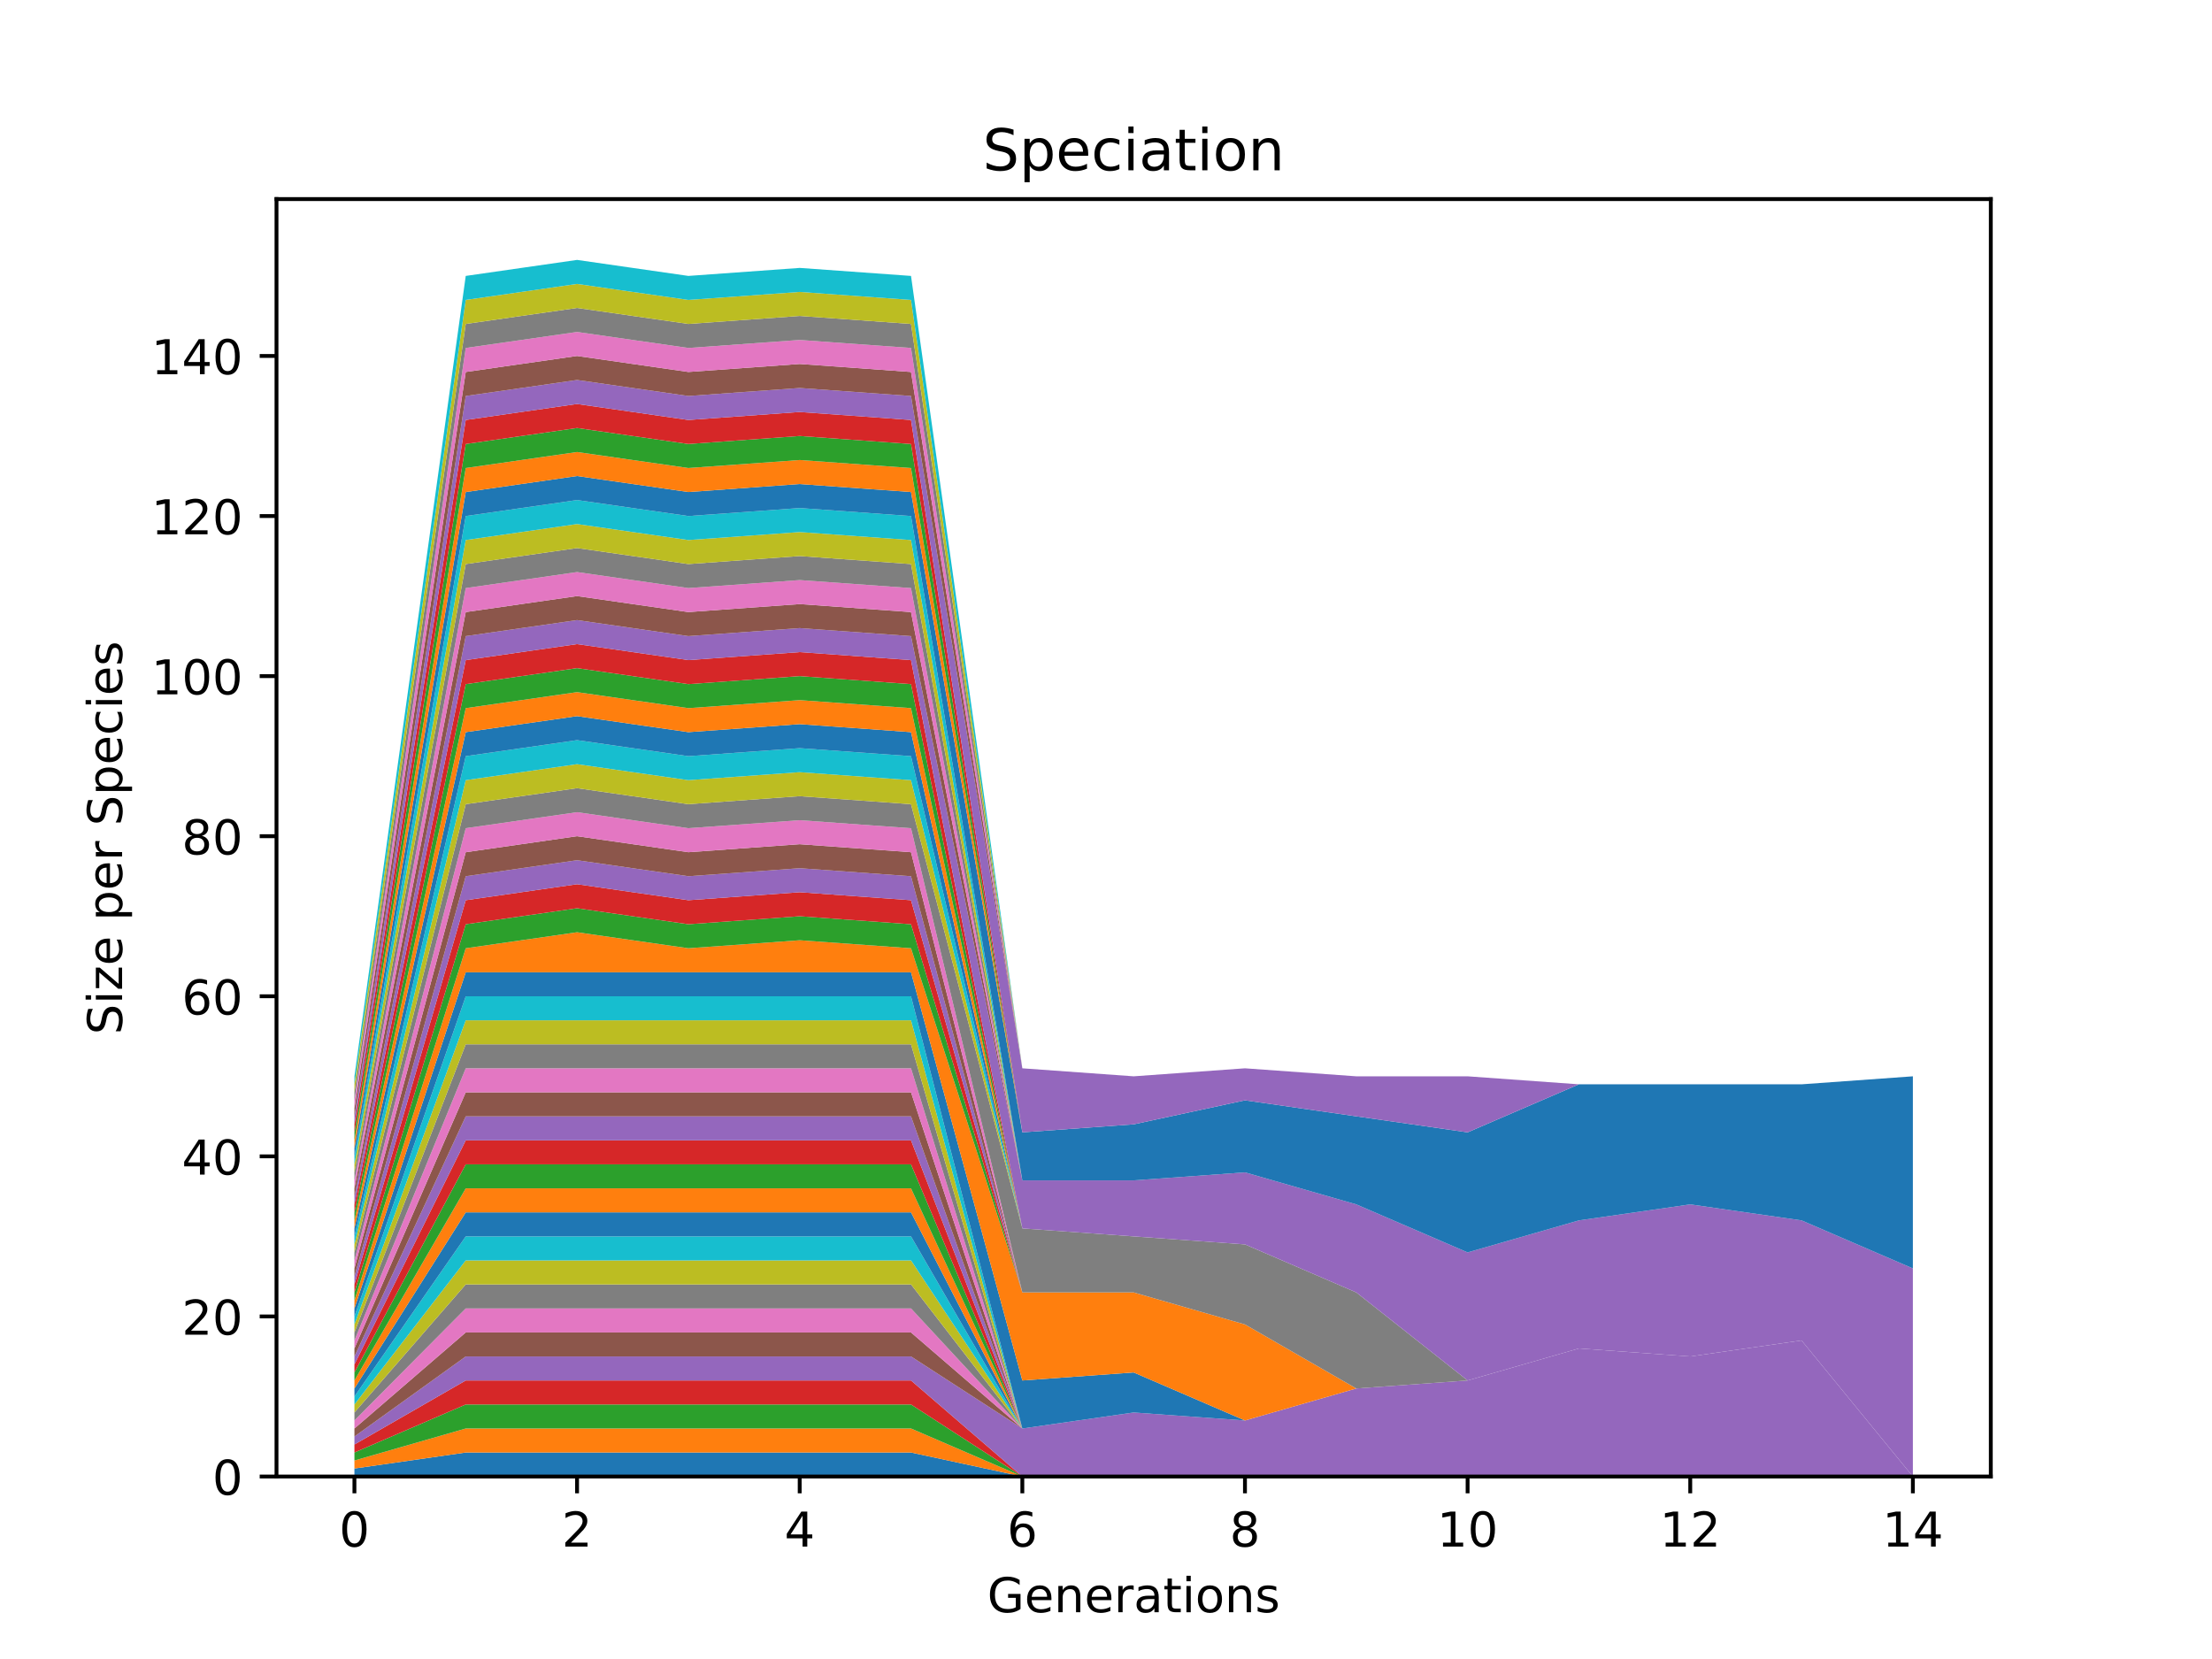 <?xml version="1.0" encoding="utf-8" standalone="no"?>
<!DOCTYPE svg PUBLIC "-//W3C//DTD SVG 1.1//EN"
  "http://www.w3.org/Graphics/SVG/1.1/DTD/svg11.dtd">
<!-- Created with matplotlib (https://matplotlib.org/) -->
<svg height="345.6pt" version="1.1" viewBox="0 0 460.8 345.6" width="460.8pt" xmlns="http://www.w3.org/2000/svg" xmlns:xlink="http://www.w3.org/1999/xlink">
 <defs>
  <style type="text/css">*{stroke-linecap:butt;stroke-linejoin:round;}</style>
 </defs>
 <g id="figure_1">
  <g id="patch_1">
   <path d="M 0 345.6 
L 460.8 345.6 
L 460.8 0 
L 0 0 
z
" style="fill:#ffffff;"/>
  </g>
  <g id="axes_1">
   <g id="patch_2">
    <path d="M 57.6 307.584 
L 414.72 307.584 
L 414.72 41.472 
L 57.6 41.472 
z
" style="fill:#ffffff;"/>
   </g>
   <g id="PolyCollection_1">
    <path clip-path="url(#p016de7b000)" d="M 73.833 305.917 
L 73.833 307.584 
L 97.022 307.584 
L 120.212 307.584 
L 143.402 307.584 
L 166.591 307.584 
L 189.781 307.584 
L 212.97 307.584 
L 236.16 307.584 
L 259.35 307.584 
L 282.539 307.584 
L 305.729 307.584 
L 328.918 307.584 
L 352.108 307.584 
L 375.298 307.584 
L 398.487 307.584 
L 398.487 307.584 
L 398.487 307.584 
L 375.298 307.584 
L 352.108 307.584 
L 328.918 307.584 
L 305.729 307.584 
L 282.539 307.584 
L 259.35 307.584 
L 236.16 307.584 
L 212.97 307.584 
L 189.781 302.582 
L 166.591 302.582 
L 143.402 302.582 
L 120.212 302.582 
L 97.022 302.582 
L 73.833 305.917 
z
" style="fill:#1f77b4;"/>
   </g>
   <g id="PolyCollection_2">
    <path clip-path="url(#p016de7b000)" d="M 73.833 304.249 
L 73.833 305.917 
L 97.022 302.582 
L 120.212 302.582 
L 143.402 302.582 
L 166.591 302.582 
L 189.781 302.582 
L 212.97 307.584 
L 236.16 307.584 
L 259.35 307.584 
L 282.539 307.584 
L 305.729 307.584 
L 328.918 307.584 
L 352.108 307.584 
L 375.298 307.584 
L 398.487 307.584 
L 398.487 307.584 
L 398.487 307.584 
L 375.298 307.584 
L 352.108 307.584 
L 328.918 307.584 
L 305.729 307.584 
L 282.539 307.584 
L 259.35 307.584 
L 236.16 307.584 
L 212.97 307.584 
L 189.781 297.58 
L 166.591 297.58 
L 143.402 297.58 
L 120.212 297.58 
L 97.022 297.58 
L 73.833 304.249 
z
" style="fill:#ff7f0e;"/>
   </g>
   <g id="PolyCollection_3">
    <path clip-path="url(#p016de7b000)" d="M 73.833 302.582 
L 73.833 304.249 
L 97.022 297.58 
L 120.212 297.58 
L 143.402 297.58 
L 166.591 297.58 
L 189.781 297.58 
L 212.97 307.584 
L 236.16 307.584 
L 259.35 307.584 
L 282.539 307.584 
L 305.729 307.584 
L 328.918 307.584 
L 352.108 307.584 
L 375.298 307.584 
L 398.487 307.584 
L 398.487 307.584 
L 398.487 307.584 
L 375.298 307.584 
L 352.108 307.584 
L 328.918 307.584 
L 305.729 307.584 
L 282.539 307.584 
L 259.35 307.584 
L 236.16 307.584 
L 212.97 307.584 
L 189.781 292.578 
L 166.591 292.578 
L 143.402 292.578 
L 120.212 292.578 
L 97.022 292.578 
L 73.833 302.582 
z
" style="fill:#2ca02c;"/>
   </g>
   <g id="PolyCollection_4">
    <path clip-path="url(#p016de7b000)" d="M 73.833 300.915 
L 73.833 302.582 
L 97.022 292.578 
L 120.212 292.578 
L 143.402 292.578 
L 166.591 292.578 
L 189.781 292.578 
L 212.97 307.584 
L 236.16 307.584 
L 259.35 307.584 
L 282.539 307.584 
L 305.729 307.584 
L 328.918 307.584 
L 352.108 307.584 
L 375.298 307.584 
L 398.487 307.584 
L 398.487 307.584 
L 398.487 307.584 
L 375.298 307.584 
L 352.108 307.584 
L 328.918 307.584 
L 305.729 307.584 
L 282.539 307.584 
L 259.35 307.584 
L 236.16 307.584 
L 212.97 307.584 
L 189.781 287.576 
L 166.591 287.576 
L 143.402 287.576 
L 120.212 287.576 
L 97.022 287.576 
L 73.833 300.915 
z
" style="fill:#d62728;"/>
   </g>
   <g id="PolyCollection_5">
    <path clip-path="url(#p016de7b000)" d="M 73.833 299.247 
L 73.833 300.915 
L 97.022 287.576 
L 120.212 287.576 
L 143.402 287.576 
L 166.591 287.576 
L 189.781 287.576 
L 212.97 307.584 
L 236.16 307.584 
L 259.35 307.584 
L 282.539 307.584 
L 305.729 307.584 
L 328.918 307.584 
L 352.108 307.584 
L 375.298 307.584 
L 398.487 307.584 
L 398.487 307.584 
L 398.487 307.584 
L 375.298 279.239 
L 352.108 282.573 
L 328.918 280.906 
L 305.729 287.576 
L 282.539 289.243 
L 259.35 295.912 
L 236.16 294.245 
L 212.97 297.58 
L 189.781 282.573 
L 166.591 282.573 
L 143.402 282.573 
L 120.212 282.573 
L 97.022 282.573 
L 73.833 299.247 
z
" style="fill:#9467bd;"/>
   </g>
   <g id="PolyCollection_6">
    <path clip-path="url(#p016de7b000)" d="M 73.833 297.58 
L 73.833 299.247 
L 97.022 282.573 
L 120.212 282.573 
L 143.402 282.573 
L 166.591 282.573 
L 189.781 282.573 
L 212.97 297.58 
L 236.16 294.245 
L 259.35 295.912 
L 282.539 289.243 
L 305.729 287.576 
L 328.918 280.906 
L 352.108 282.573 
L 375.298 279.239 
L 398.487 307.584 
L 398.487 307.584 
L 398.487 307.584 
L 375.298 279.239 
L 352.108 282.573 
L 328.918 280.906 
L 305.729 287.576 
L 282.539 289.243 
L 259.35 295.912 
L 236.16 294.245 
L 212.97 297.58 
L 189.781 277.571 
L 166.591 277.571 
L 143.402 277.571 
L 120.212 277.571 
L 97.022 277.571 
L 73.833 297.58 
z
" style="fill:#8c564b;"/>
   </g>
   <g id="PolyCollection_7">
    <path clip-path="url(#p016de7b000)" d="M 73.833 295.912 
L 73.833 297.58 
L 97.022 277.571 
L 120.212 277.571 
L 143.402 277.571 
L 166.591 277.571 
L 189.781 277.571 
L 212.97 297.58 
L 236.16 294.245 
L 259.35 295.912 
L 282.539 289.243 
L 305.729 287.576 
L 328.918 280.906 
L 352.108 282.573 
L 375.298 279.239 
L 398.487 307.584 
L 398.487 307.584 
L 398.487 307.584 
L 375.298 279.239 
L 352.108 282.573 
L 328.918 280.906 
L 305.729 287.576 
L 282.539 289.243 
L 259.35 295.912 
L 236.16 294.245 
L 212.97 297.58 
L 189.781 272.569 
L 166.591 272.569 
L 143.402 272.569 
L 120.212 272.569 
L 97.022 272.569 
L 73.833 295.912 
z
" style="fill:#e377c2;"/>
   </g>
   <g id="PolyCollection_8">
    <path clip-path="url(#p016de7b000)" d="M 73.833 294.245 
L 73.833 295.912 
L 97.022 272.569 
L 120.212 272.569 
L 143.402 272.569 
L 166.591 272.569 
L 189.781 272.569 
L 212.97 297.58 
L 236.16 294.245 
L 259.35 295.912 
L 282.539 289.243 
L 305.729 287.576 
L 328.918 280.906 
L 352.108 282.573 
L 375.298 279.239 
L 398.487 307.584 
L 398.487 307.584 
L 398.487 307.584 
L 375.298 279.239 
L 352.108 282.573 
L 328.918 280.906 
L 305.729 287.576 
L 282.539 289.243 
L 259.35 295.912 
L 236.16 294.245 
L 212.97 297.58 
L 189.781 267.567 
L 166.591 267.567 
L 143.402 267.567 
L 120.212 267.567 
L 97.022 267.567 
L 73.833 294.245 
z
" style="fill:#7f7f7f;"/>
   </g>
   <g id="PolyCollection_9">
    <path clip-path="url(#p016de7b000)" d="M 73.833 292.578 
L 73.833 294.245 
L 97.022 267.567 
L 120.212 267.567 
L 143.402 267.567 
L 166.591 267.567 
L 189.781 267.567 
L 212.97 297.58 
L 236.16 294.245 
L 259.35 295.912 
L 282.539 289.243 
L 305.729 287.576 
L 328.918 280.906 
L 352.108 282.573 
L 375.298 279.239 
L 398.487 307.584 
L 398.487 307.584 
L 398.487 307.584 
L 375.298 279.239 
L 352.108 282.573 
L 328.918 280.906 
L 305.729 287.576 
L 282.539 289.243 
L 259.35 295.912 
L 236.16 294.245 
L 212.97 297.58 
L 189.781 262.565 
L 166.591 262.565 
L 143.402 262.565 
L 120.212 262.565 
L 97.022 262.565 
L 73.833 292.578 
z
" style="fill:#bcbd22;"/>
   </g>
   <g id="PolyCollection_10">
    <path clip-path="url(#p016de7b000)" d="M 73.833 290.91 
L 73.833 292.578 
L 97.022 262.565 
L 120.212 262.565 
L 143.402 262.565 
L 166.591 262.565 
L 189.781 262.565 
L 212.97 297.58 
L 236.16 294.245 
L 259.35 295.912 
L 282.539 289.243 
L 305.729 287.576 
L 328.918 280.906 
L 352.108 282.573 
L 375.298 279.239 
L 398.487 307.584 
L 398.487 307.584 
L 398.487 307.584 
L 375.298 279.239 
L 352.108 282.573 
L 328.918 280.906 
L 305.729 287.576 
L 282.539 289.243 
L 259.35 295.912 
L 236.16 294.245 
L 212.97 297.58 
L 189.781 257.563 
L 166.591 257.563 
L 143.402 257.563 
L 120.212 257.563 
L 97.022 257.563 
L 73.833 290.91 
z
" style="fill:#17becf;"/>
   </g>
   <g id="PolyCollection_11">
    <path clip-path="url(#p016de7b000)" d="M 73.833 289.243 
L 73.833 290.91 
L 97.022 257.563 
L 120.212 257.563 
L 143.402 257.563 
L 166.591 257.563 
L 189.781 257.563 
L 212.97 297.58 
L 236.16 294.245 
L 259.35 295.912 
L 282.539 289.243 
L 305.729 287.576 
L 328.918 280.906 
L 352.108 282.573 
L 375.298 279.239 
L 398.487 307.584 
L 398.487 307.584 
L 398.487 307.584 
L 375.298 279.239 
L 352.108 282.573 
L 328.918 280.906 
L 305.729 287.576 
L 282.539 289.243 
L 259.35 295.912 
L 236.16 294.245 
L 212.97 297.58 
L 189.781 252.561 
L 166.591 252.561 
L 143.402 252.561 
L 120.212 252.561 
L 97.022 252.561 
L 73.833 289.243 
z
" style="fill:#1f77b4;"/>
   </g>
   <g id="PolyCollection_12">
    <path clip-path="url(#p016de7b000)" d="M 73.833 287.576 
L 73.833 289.243 
L 97.022 252.561 
L 120.212 252.561 
L 143.402 252.561 
L 166.591 252.561 
L 189.781 252.561 
L 212.97 297.58 
L 236.16 294.245 
L 259.35 295.912 
L 282.539 289.243 
L 305.729 287.576 
L 328.918 280.906 
L 352.108 282.573 
L 375.298 279.239 
L 398.487 307.584 
L 398.487 307.584 
L 398.487 307.584 
L 375.298 279.239 
L 352.108 282.573 
L 328.918 280.906 
L 305.729 287.576 
L 282.539 289.243 
L 259.35 295.912 
L 236.16 294.245 
L 212.97 297.58 
L 189.781 247.559 
L 166.591 247.559 
L 143.402 247.559 
L 120.212 247.559 
L 97.022 247.559 
L 73.833 287.576 
z
" style="fill:#ff7f0e;"/>
   </g>
   <g id="PolyCollection_13">
    <path clip-path="url(#p016de7b000)" d="M 73.833 285.908 
L 73.833 287.576 
L 97.022 247.559 
L 120.212 247.559 
L 143.402 247.559 
L 166.591 247.559 
L 189.781 247.559 
L 212.97 297.58 
L 236.16 294.245 
L 259.35 295.912 
L 282.539 289.243 
L 305.729 287.576 
L 328.918 280.906 
L 352.108 282.573 
L 375.298 279.239 
L 398.487 307.584 
L 398.487 307.584 
L 398.487 307.584 
L 375.298 279.239 
L 352.108 282.573 
L 328.918 280.906 
L 305.729 287.576 
L 282.539 289.243 
L 259.35 295.912 
L 236.16 294.245 
L 212.97 297.58 
L 189.781 242.557 
L 166.591 242.557 
L 143.402 242.557 
L 120.212 242.557 
L 97.022 242.557 
L 73.833 285.908 
z
" style="fill:#2ca02c;"/>
   </g>
   <g id="PolyCollection_14">
    <path clip-path="url(#p016de7b000)" d="M 73.833 284.241 
L 73.833 285.908 
L 97.022 242.557 
L 120.212 242.557 
L 143.402 242.557 
L 166.591 242.557 
L 189.781 242.557 
L 212.97 297.58 
L 236.16 294.245 
L 259.35 295.912 
L 282.539 289.243 
L 305.729 287.576 
L 328.918 280.906 
L 352.108 282.573 
L 375.298 279.239 
L 398.487 307.584 
L 398.487 307.584 
L 398.487 307.584 
L 375.298 279.239 
L 352.108 282.573 
L 328.918 280.906 
L 305.729 287.576 
L 282.539 289.243 
L 259.35 295.912 
L 236.16 294.245 
L 212.97 297.58 
L 189.781 237.555 
L 166.591 237.555 
L 143.402 237.555 
L 120.212 237.555 
L 97.022 237.555 
L 73.833 284.241 
z
" style="fill:#d62728;"/>
   </g>
   <g id="PolyCollection_15">
    <path clip-path="url(#p016de7b000)" d="M 73.833 282.573 
L 73.833 284.241 
L 97.022 237.555 
L 120.212 237.555 
L 143.402 237.555 
L 166.591 237.555 
L 189.781 237.555 
L 212.97 297.58 
L 236.16 294.245 
L 259.35 295.912 
L 282.539 289.243 
L 305.729 287.576 
L 328.918 280.906 
L 352.108 282.573 
L 375.298 279.239 
L 398.487 307.584 
L 398.487 307.584 
L 398.487 307.584 
L 375.298 279.239 
L 352.108 282.573 
L 328.918 280.906 
L 305.729 287.576 
L 282.539 289.243 
L 259.35 295.912 
L 236.16 294.245 
L 212.97 297.58 
L 189.781 232.552 
L 166.591 232.552 
L 143.402 232.552 
L 120.212 232.552 
L 97.022 232.552 
L 73.833 282.573 
z
" style="fill:#9467bd;"/>
   </g>
   <g id="PolyCollection_16">
    <path clip-path="url(#p016de7b000)" d="M 73.833 280.906 
L 73.833 282.573 
L 97.022 232.552 
L 120.212 232.552 
L 143.402 232.552 
L 166.591 232.552 
L 189.781 232.552 
L 212.97 297.58 
L 236.16 294.245 
L 259.35 295.912 
L 282.539 289.243 
L 305.729 287.576 
L 328.918 280.906 
L 352.108 282.573 
L 375.298 279.239 
L 398.487 307.584 
L 398.487 307.584 
L 398.487 307.584 
L 375.298 279.239 
L 352.108 282.573 
L 328.918 280.906 
L 305.729 287.576 
L 282.539 289.243 
L 259.35 295.912 
L 236.16 294.245 
L 212.97 297.58 
L 189.781 227.55 
L 166.591 227.55 
L 143.402 227.55 
L 120.212 227.55 
L 97.022 227.55 
L 73.833 280.906 
z
" style="fill:#8c564b;"/>
   </g>
   <g id="PolyCollection_17">
    <path clip-path="url(#p016de7b000)" d="M 73.833 279.239 
L 73.833 280.906 
L 97.022 227.55 
L 120.212 227.55 
L 143.402 227.55 
L 166.591 227.55 
L 189.781 227.55 
L 212.97 297.58 
L 236.16 294.245 
L 259.35 295.912 
L 282.539 289.243 
L 305.729 287.576 
L 328.918 280.906 
L 352.108 282.573 
L 375.298 279.239 
L 398.487 307.584 
L 398.487 307.584 
L 398.487 307.584 
L 375.298 279.239 
L 352.108 282.573 
L 328.918 280.906 
L 305.729 287.576 
L 282.539 289.243 
L 259.35 295.912 
L 236.16 294.245 
L 212.97 297.58 
L 189.781 222.548 
L 166.591 222.548 
L 143.402 222.548 
L 120.212 222.548 
L 97.022 222.548 
L 73.833 279.239 
z
" style="fill:#e377c2;"/>
   </g>
   <g id="PolyCollection_18">
    <path clip-path="url(#p016de7b000)" d="M 73.833 277.571 
L 73.833 279.239 
L 97.022 222.548 
L 120.212 222.548 
L 143.402 222.548 
L 166.591 222.548 
L 189.781 222.548 
L 212.97 297.58 
L 236.16 294.245 
L 259.35 295.912 
L 282.539 289.243 
L 305.729 287.576 
L 328.918 280.906 
L 352.108 282.573 
L 375.298 279.239 
L 398.487 307.584 
L 398.487 307.584 
L 398.487 307.584 
L 375.298 279.239 
L 352.108 282.573 
L 328.918 280.906 
L 305.729 287.576 
L 282.539 289.243 
L 259.35 295.912 
L 236.16 294.245 
L 212.97 297.58 
L 189.781 217.546 
L 166.591 217.546 
L 143.402 217.546 
L 120.212 217.546 
L 97.022 217.546 
L 73.833 277.571 
z
" style="fill:#7f7f7f;"/>
   </g>
   <g id="PolyCollection_19">
    <path clip-path="url(#p016de7b000)" d="M 73.833 275.904 
L 73.833 277.571 
L 97.022 217.546 
L 120.212 217.546 
L 143.402 217.546 
L 166.591 217.546 
L 189.781 217.546 
L 212.97 297.58 
L 236.16 294.245 
L 259.35 295.912 
L 282.539 289.243 
L 305.729 287.576 
L 328.918 280.906 
L 352.108 282.573 
L 375.298 279.239 
L 398.487 307.584 
L 398.487 307.584 
L 398.487 307.584 
L 375.298 279.239 
L 352.108 282.573 
L 328.918 280.906 
L 305.729 287.576 
L 282.539 289.243 
L 259.35 295.912 
L 236.16 294.245 
L 212.97 297.58 
L 189.781 212.544 
L 166.591 212.544 
L 143.402 212.544 
L 120.212 212.544 
L 97.022 212.544 
L 73.833 275.904 
z
" style="fill:#bcbd22;"/>
   </g>
   <g id="PolyCollection_20">
    <path clip-path="url(#p016de7b000)" d="M 73.833 274.237 
L 73.833 275.904 
L 97.022 212.544 
L 120.212 212.544 
L 143.402 212.544 
L 166.591 212.544 
L 189.781 212.544 
L 212.97 297.58 
L 236.16 294.245 
L 259.35 295.912 
L 282.539 289.243 
L 305.729 287.576 
L 328.918 280.906 
L 352.108 282.573 
L 375.298 279.239 
L 398.487 307.584 
L 398.487 307.584 
L 398.487 307.584 
L 375.298 279.239 
L 352.108 282.573 
L 328.918 280.906 
L 305.729 287.576 
L 282.539 289.243 
L 259.35 295.912 
L 236.16 294.245 
L 212.97 297.58 
L 189.781 207.542 
L 166.591 207.542 
L 143.402 207.542 
L 120.212 207.542 
L 97.022 207.542 
L 73.833 274.237 
z
" style="fill:#17becf;"/>
   </g>
   <g id="PolyCollection_21">
    <path clip-path="url(#p016de7b000)" d="M 73.833 272.569 
L 73.833 274.237 
L 97.022 207.542 
L 120.212 207.542 
L 143.402 207.542 
L 166.591 207.542 
L 189.781 207.542 
L 212.97 297.58 
L 236.16 294.245 
L 259.35 295.912 
L 282.539 289.243 
L 305.729 287.576 
L 328.918 280.906 
L 352.108 282.573 
L 375.298 279.239 
L 398.487 307.584 
L 398.487 307.584 
L 398.487 307.584 
L 375.298 279.239 
L 352.108 282.573 
L 328.918 280.906 
L 305.729 287.576 
L 282.539 289.243 
L 259.35 295.912 
L 236.16 285.908 
L 212.97 287.576 
L 189.781 202.54 
L 166.591 202.54 
L 143.402 202.54 
L 120.212 202.54 
L 97.022 202.54 
L 73.833 272.569 
z
" style="fill:#1f77b4;"/>
   </g>
   <g id="PolyCollection_22">
    <path clip-path="url(#p016de7b000)" d="M 73.833 270.902 
L 73.833 272.569 
L 97.022 202.54 
L 120.212 202.54 
L 143.402 202.54 
L 166.591 202.54 
L 189.781 202.54 
L 212.97 287.576 
L 236.16 285.908 
L 259.35 295.912 
L 282.539 289.243 
L 305.729 287.576 
L 328.918 280.906 
L 352.108 282.573 
L 375.298 279.239 
L 398.487 307.584 
L 398.487 307.584 
L 398.487 307.584 
L 375.298 279.239 
L 352.108 282.573 
L 328.918 280.906 
L 305.729 287.576 
L 282.539 289.243 
L 259.35 275.904 
L 236.16 269.235 
L 212.97 269.235 
L 189.781 197.538 
L 166.591 195.87 
L 143.402 197.538 
L 120.212 194.203 
L 97.022 197.538 
L 73.833 270.902 
z
" style="fill:#ff7f0e;"/>
   </g>
   <g id="PolyCollection_23">
    <path clip-path="url(#p016de7b000)" d="M 73.833 269.235 
L 73.833 270.902 
L 97.022 197.538 
L 120.212 194.203 
L 143.402 197.538 
L 166.591 195.87 
L 189.781 197.538 
L 212.97 269.235 
L 236.16 269.235 
L 259.35 275.904 
L 282.539 289.243 
L 305.729 287.576 
L 328.918 280.906 
L 352.108 282.573 
L 375.298 279.239 
L 398.487 307.584 
L 398.487 307.584 
L 398.487 307.584 
L 375.298 279.239 
L 352.108 282.573 
L 328.918 280.906 
L 305.729 287.576 
L 282.539 289.243 
L 259.35 275.904 
L 236.16 269.235 
L 212.97 269.235 
L 189.781 192.536 
L 166.591 190.868 
L 143.402 192.536 
L 120.212 189.201 
L 97.022 192.536 
L 73.833 269.235 
z
" style="fill:#2ca02c;"/>
   </g>
   <g id="PolyCollection_24">
    <path clip-path="url(#p016de7b000)" d="M 73.833 267.567 
L 73.833 269.235 
L 97.022 192.536 
L 120.212 189.201 
L 143.402 192.536 
L 166.591 190.868 
L 189.781 192.536 
L 212.97 269.235 
L 236.16 269.235 
L 259.35 275.904 
L 282.539 289.243 
L 305.729 287.576 
L 328.918 280.906 
L 352.108 282.573 
L 375.298 279.239 
L 398.487 307.584 
L 398.487 307.584 
L 398.487 307.584 
L 375.298 279.239 
L 352.108 282.573 
L 328.918 280.906 
L 305.729 287.576 
L 282.539 289.243 
L 259.35 275.904 
L 236.16 269.235 
L 212.97 269.235 
L 189.781 187.533 
L 166.591 185.866 
L 143.402 187.533 
L 120.212 184.199 
L 97.022 187.533 
L 73.833 267.567 
z
" style="fill:#d62728;"/>
   </g>
   <g id="PolyCollection_25">
    <path clip-path="url(#p016de7b000)" d="M 73.833 265.9 
L 73.833 267.567 
L 97.022 187.533 
L 120.212 184.199 
L 143.402 187.533 
L 166.591 185.866 
L 189.781 187.533 
L 212.97 269.235 
L 236.16 269.235 
L 259.35 275.904 
L 282.539 289.243 
L 305.729 287.576 
L 328.918 280.906 
L 352.108 282.573 
L 375.298 279.239 
L 398.487 307.584 
L 398.487 307.584 
L 398.487 307.584 
L 375.298 279.239 
L 352.108 282.573 
L 328.918 280.906 
L 305.729 287.576 
L 282.539 289.243 
L 259.35 275.904 
L 236.16 269.235 
L 212.97 269.235 
L 189.781 182.531 
L 166.591 180.864 
L 143.402 182.531 
L 120.212 179.197 
L 97.022 182.531 
L 73.833 265.9 
z
" style="fill:#9467bd;"/>
   </g>
   <g id="PolyCollection_26">
    <path clip-path="url(#p016de7b000)" d="M 73.833 264.232 
L 73.833 265.9 
L 97.022 182.531 
L 120.212 179.197 
L 143.402 182.531 
L 166.591 180.864 
L 189.781 182.531 
L 212.97 269.235 
L 236.16 269.235 
L 259.35 275.904 
L 282.539 289.243 
L 305.729 287.576 
L 328.918 280.906 
L 352.108 282.573 
L 375.298 279.239 
L 398.487 307.584 
L 398.487 307.584 
L 398.487 307.584 
L 375.298 279.239 
L 352.108 282.573 
L 328.918 280.906 
L 305.729 287.576 
L 282.539 289.243 
L 259.35 275.904 
L 236.16 269.235 
L 212.97 269.235 
L 189.781 177.529 
L 166.591 175.862 
L 143.402 177.529 
L 120.212 174.195 
L 97.022 177.529 
L 73.833 264.232 
z
" style="fill:#8c564b;"/>
   </g>
   <g id="PolyCollection_27">
    <path clip-path="url(#p016de7b000)" d="M 73.833 262.565 
L 73.833 264.232 
L 97.022 177.529 
L 120.212 174.195 
L 143.402 177.529 
L 166.591 175.862 
L 189.781 177.529 
L 212.97 269.235 
L 236.16 269.235 
L 259.35 275.904 
L 282.539 289.243 
L 305.729 287.576 
L 328.918 280.906 
L 352.108 282.573 
L 375.298 279.239 
L 398.487 307.584 
L 398.487 307.584 
L 398.487 307.584 
L 375.298 279.239 
L 352.108 282.573 
L 328.918 280.906 
L 305.729 287.576 
L 282.539 289.243 
L 259.35 275.904 
L 236.16 269.235 
L 212.97 269.235 
L 189.781 172.527 
L 166.591 170.86 
L 143.402 172.527 
L 120.212 169.192 
L 97.022 172.527 
L 73.833 262.565 
z
" style="fill:#e377c2;"/>
   </g>
   <g id="PolyCollection_28">
    <path clip-path="url(#p016de7b000)" d="M 73.833 260.898 
L 73.833 262.565 
L 97.022 172.527 
L 120.212 169.192 
L 143.402 172.527 
L 166.591 170.86 
L 189.781 172.527 
L 212.97 269.235 
L 236.16 269.235 
L 259.35 275.904 
L 282.539 289.243 
L 305.729 287.576 
L 328.918 280.906 
L 352.108 282.573 
L 375.298 279.239 
L 398.487 307.584 
L 398.487 307.584 
L 398.487 307.584 
L 375.298 279.239 
L 352.108 282.573 
L 328.918 280.906 
L 305.729 287.576 
L 282.539 269.235 
L 259.35 259.23 
L 236.16 257.563 
L 212.97 255.896 
L 189.781 167.525 
L 166.591 165.858 
L 143.402 167.525 
L 120.212 164.19 
L 97.022 167.525 
L 73.833 260.898 
z
" style="fill:#7f7f7f;"/>
   </g>
   <g id="PolyCollection_29">
    <path clip-path="url(#p016de7b000)" d="M 73.833 259.23 
L 73.833 260.898 
L 97.022 167.525 
L 120.212 164.19 
L 143.402 167.525 
L 166.591 165.858 
L 189.781 167.525 
L 212.97 255.896 
L 236.16 257.563 
L 259.35 259.23 
L 282.539 269.235 
L 305.729 287.576 
L 328.918 280.906 
L 352.108 282.573 
L 375.298 279.239 
L 398.487 307.584 
L 398.487 307.584 
L 398.487 307.584 
L 375.298 279.239 
L 352.108 282.573 
L 328.918 280.906 
L 305.729 287.576 
L 282.539 269.235 
L 259.35 259.23 
L 236.16 257.563 
L 212.97 255.896 
L 189.781 162.523 
L 166.591 160.856 
L 143.402 162.523 
L 120.212 159.188 
L 97.022 162.523 
L 73.833 259.23 
z
" style="fill:#bcbd22;"/>
   </g>
   <g id="PolyCollection_30">
    <path clip-path="url(#p016de7b000)" d="M 73.833 257.563 
L 73.833 259.23 
L 97.022 162.523 
L 120.212 159.188 
L 143.402 162.523 
L 166.591 160.856 
L 189.781 162.523 
L 212.97 255.896 
L 236.16 257.563 
L 259.35 259.23 
L 282.539 269.235 
L 305.729 287.576 
L 328.918 280.906 
L 352.108 282.573 
L 375.298 279.239 
L 398.487 307.584 
L 398.487 307.584 
L 398.487 307.584 
L 375.298 279.239 
L 352.108 282.573 
L 328.918 280.906 
L 305.729 287.576 
L 282.539 269.235 
L 259.35 259.23 
L 236.16 257.563 
L 212.97 255.896 
L 189.781 157.521 
L 166.591 155.853 
L 143.402 157.521 
L 120.212 154.186 
L 97.022 157.521 
L 73.833 257.563 
z
" style="fill:#17becf;"/>
   </g>
   <g id="PolyCollection_31">
    <path clip-path="url(#p016de7b000)" d="M 73.833 255.896 
L 73.833 257.563 
L 97.022 157.521 
L 120.212 154.186 
L 143.402 157.521 
L 166.591 155.853 
L 189.781 157.521 
L 212.97 255.896 
L 236.16 257.563 
L 259.35 259.23 
L 282.539 269.235 
L 305.729 287.576 
L 328.918 280.906 
L 352.108 282.573 
L 375.298 279.239 
L 398.487 307.584 
L 398.487 307.584 
L 398.487 307.584 
L 375.298 279.239 
L 352.108 282.573 
L 328.918 280.906 
L 305.729 287.576 
L 282.539 269.235 
L 259.35 259.23 
L 236.16 257.563 
L 212.97 255.896 
L 189.781 152.519 
L 166.591 150.851 
L 143.402 152.519 
L 120.212 149.184 
L 97.022 152.519 
L 73.833 255.896 
z
" style="fill:#1f77b4;"/>
   </g>
   <g id="PolyCollection_32">
    <path clip-path="url(#p016de7b000)" d="M 73.833 254.228 
L 73.833 255.896 
L 97.022 152.519 
L 120.212 149.184 
L 143.402 152.519 
L 166.591 150.851 
L 189.781 152.519 
L 212.97 255.896 
L 236.16 257.563 
L 259.35 259.23 
L 282.539 269.235 
L 305.729 287.576 
L 328.918 280.906 
L 352.108 282.573 
L 375.298 279.239 
L 398.487 307.584 
L 398.487 307.584 
L 398.487 307.584 
L 375.298 279.239 
L 352.108 282.573 
L 328.918 280.906 
L 305.729 287.576 
L 282.539 269.235 
L 259.35 259.23 
L 236.16 257.563 
L 212.97 255.896 
L 189.781 147.517 
L 166.591 145.849 
L 143.402 147.517 
L 120.212 144.182 
L 97.022 147.517 
L 73.833 254.228 
z
" style="fill:#ff7f0e;"/>
   </g>
   <g id="PolyCollection_33">
    <path clip-path="url(#p016de7b000)" d="M 73.833 252.561 
L 73.833 254.228 
L 97.022 147.517 
L 120.212 144.182 
L 143.402 147.517 
L 166.591 145.849 
L 189.781 147.517 
L 212.97 255.896 
L 236.16 257.563 
L 259.35 259.23 
L 282.539 269.235 
L 305.729 287.576 
L 328.918 280.906 
L 352.108 282.573 
L 375.298 279.239 
L 398.487 307.584 
L 398.487 307.584 
L 398.487 307.584 
L 375.298 279.239 
L 352.108 282.573 
L 328.918 280.906 
L 305.729 287.576 
L 282.539 269.235 
L 259.35 259.23 
L 236.16 257.563 
L 212.97 255.896 
L 189.781 142.515 
L 166.591 140.847 
L 143.402 142.515 
L 120.212 139.18 
L 97.022 142.515 
L 73.833 252.561 
z
" style="fill:#2ca02c;"/>
   </g>
   <g id="PolyCollection_34">
    <path clip-path="url(#p016de7b000)" d="M 73.833 250.893 
L 73.833 252.561 
L 97.022 142.515 
L 120.212 139.18 
L 143.402 142.515 
L 166.591 140.847 
L 189.781 142.515 
L 212.97 255.896 
L 236.16 257.563 
L 259.35 259.23 
L 282.539 269.235 
L 305.729 287.576 
L 328.918 280.906 
L 352.108 282.573 
L 375.298 279.239 
L 398.487 307.584 
L 398.487 307.584 
L 398.487 307.584 
L 375.298 279.239 
L 352.108 282.573 
L 328.918 280.906 
L 305.729 287.576 
L 282.539 269.235 
L 259.35 259.23 
L 236.16 257.563 
L 212.97 255.896 
L 189.781 137.512 
L 166.591 135.845 
L 143.402 137.512 
L 120.212 134.178 
L 97.022 137.512 
L 73.833 250.893 
z
" style="fill:#d62728;"/>
   </g>
   <g id="PolyCollection_35">
    <path clip-path="url(#p016de7b000)" d="M 73.833 249.226 
L 73.833 250.893 
L 97.022 137.512 
L 120.212 134.178 
L 143.402 137.512 
L 166.591 135.845 
L 189.781 137.512 
L 212.97 255.896 
L 236.16 257.563 
L 259.35 259.23 
L 282.539 269.235 
L 305.729 287.576 
L 328.918 280.906 
L 352.108 282.573 
L 375.298 279.239 
L 398.487 307.584 
L 398.487 264.232 
L 398.487 264.232 
L 375.298 254.228 
L 352.108 250.893 
L 328.918 254.228 
L 305.729 260.898 
L 282.539 250.893 
L 259.35 244.224 
L 236.16 245.891 
L 212.97 245.891 
L 189.781 132.51 
L 166.591 130.843 
L 143.402 132.51 
L 120.212 129.176 
L 97.022 132.51 
L 73.833 249.226 
z
" style="fill:#9467bd;"/>
   </g>
   <g id="PolyCollection_36">
    <path clip-path="url(#p016de7b000)" d="M 73.833 247.559 
L 73.833 249.226 
L 97.022 132.51 
L 120.212 129.176 
L 143.402 132.51 
L 166.591 130.843 
L 189.781 132.51 
L 212.97 245.891 
L 236.16 245.891 
L 259.35 244.224 
L 282.539 250.893 
L 305.729 260.898 
L 328.918 254.228 
L 352.108 250.893 
L 375.298 254.228 
L 398.487 264.232 
L 398.487 264.232 
L 398.487 264.232 
L 375.298 254.228 
L 352.108 250.893 
L 328.918 254.228 
L 305.729 260.898 
L 282.539 250.893 
L 259.35 244.224 
L 236.16 245.891 
L 212.97 245.891 
L 189.781 127.508 
L 166.591 125.841 
L 143.402 127.508 
L 120.212 124.173 
L 97.022 127.508 
L 73.833 247.559 
z
" style="fill:#8c564b;"/>
   </g>
   <g id="PolyCollection_37">
    <path clip-path="url(#p016de7b000)" d="M 73.833 245.891 
L 73.833 247.559 
L 97.022 127.508 
L 120.212 124.173 
L 143.402 127.508 
L 166.591 125.841 
L 189.781 127.508 
L 212.97 245.891 
L 236.16 245.891 
L 259.35 244.224 
L 282.539 250.893 
L 305.729 260.898 
L 328.918 254.228 
L 352.108 250.893 
L 375.298 254.228 
L 398.487 264.232 
L 398.487 264.232 
L 398.487 264.232 
L 375.298 254.228 
L 352.108 250.893 
L 328.918 254.228 
L 305.729 260.898 
L 282.539 250.893 
L 259.35 244.224 
L 236.16 245.891 
L 212.97 245.891 
L 189.781 122.506 
L 166.591 120.839 
L 143.402 122.506 
L 120.212 119.171 
L 97.022 122.506 
L 73.833 245.891 
z
" style="fill:#e377c2;"/>
   </g>
   <g id="PolyCollection_38">
    <path clip-path="url(#p016de7b000)" d="M 73.833 244.224 
L 73.833 245.891 
L 97.022 122.506 
L 120.212 119.171 
L 143.402 122.506 
L 166.591 120.839 
L 189.781 122.506 
L 212.97 245.891 
L 236.16 245.891 
L 259.35 244.224 
L 282.539 250.893 
L 305.729 260.898 
L 328.918 254.228 
L 352.108 250.893 
L 375.298 254.228 
L 398.487 264.232 
L 398.487 264.232 
L 398.487 264.232 
L 375.298 254.228 
L 352.108 250.893 
L 328.918 254.228 
L 305.729 260.898 
L 282.539 250.893 
L 259.35 244.224 
L 236.16 245.891 
L 212.97 245.891 
L 189.781 117.504 
L 166.591 115.837 
L 143.402 117.504 
L 120.212 114.169 
L 97.022 117.504 
L 73.833 244.224 
z
" style="fill:#7f7f7f;"/>
   </g>
   <g id="PolyCollection_39">
    <path clip-path="url(#p016de7b000)" d="M 73.833 242.557 
L 73.833 244.224 
L 97.022 117.504 
L 120.212 114.169 
L 143.402 117.504 
L 166.591 115.837 
L 189.781 117.504 
L 212.97 245.891 
L 236.16 245.891 
L 259.35 244.224 
L 282.539 250.893 
L 305.729 260.898 
L 328.918 254.228 
L 352.108 250.893 
L 375.298 254.228 
L 398.487 264.232 
L 398.487 264.232 
L 398.487 264.232 
L 375.298 254.228 
L 352.108 250.893 
L 328.918 254.228 
L 305.729 260.898 
L 282.539 250.893 
L 259.35 244.224 
L 236.16 245.891 
L 212.97 245.891 
L 189.781 112.502 
L 166.591 110.835 
L 143.402 112.502 
L 120.212 109.167 
L 97.022 112.502 
L 73.833 242.557 
z
" style="fill:#bcbd22;"/>
   </g>
   <g id="PolyCollection_40">
    <path clip-path="url(#p016de7b000)" d="M 73.833 240.889 
L 73.833 242.557 
L 97.022 112.502 
L 120.212 109.167 
L 143.402 112.502 
L 166.591 110.835 
L 189.781 112.502 
L 212.97 245.891 
L 236.16 245.891 
L 259.35 244.224 
L 282.539 250.893 
L 305.729 260.898 
L 328.918 254.228 
L 352.108 250.893 
L 375.298 254.228 
L 398.487 264.232 
L 398.487 264.232 
L 398.487 264.232 
L 375.298 254.228 
L 352.108 250.893 
L 328.918 254.228 
L 305.729 260.898 
L 282.539 250.893 
L 259.35 244.224 
L 236.16 245.891 
L 212.97 245.891 
L 189.781 107.5 
L 166.591 105.832 
L 143.402 107.5 
L 120.212 104.165 
L 97.022 107.5 
L 73.833 240.889 
z
" style="fill:#17becf;"/>
   </g>
   <g id="PolyCollection_41">
    <path clip-path="url(#p016de7b000)" d="M 73.833 239.222 
L 73.833 240.889 
L 97.022 107.5 
L 120.212 104.165 
L 143.402 107.5 
L 166.591 105.832 
L 189.781 107.5 
L 212.97 245.891 
L 236.16 245.891 
L 259.35 244.224 
L 282.539 250.893 
L 305.729 260.898 
L 328.918 254.228 
L 352.108 250.893 
L 375.298 254.228 
L 398.487 264.232 
L 398.487 224.216 
L 398.487 224.216 
L 375.298 225.883 
L 352.108 225.883 
L 328.918 225.883 
L 305.729 235.887 
L 282.539 232.552 
L 259.35 229.218 
L 236.16 234.22 
L 212.97 235.887 
L 189.781 102.498 
L 166.591 100.83 
L 143.402 102.498 
L 120.212 99.163 
L 97.022 102.498 
L 73.833 239.222 
z
" style="fill:#1f77b4;"/>
   </g>
   <g id="PolyCollection_42">
    <path clip-path="url(#p016de7b000)" d="M 73.833 237.555 
L 73.833 239.222 
L 97.022 102.498 
L 120.212 99.163 
L 143.402 102.498 
L 166.591 100.83 
L 189.781 102.498 
L 212.97 235.887 
L 236.16 234.22 
L 259.35 229.218 
L 282.539 232.552 
L 305.729 235.887 
L 328.918 225.883 
L 352.108 225.883 
L 375.298 225.883 
L 398.487 224.216 
L 398.487 224.216 
L 398.487 224.216 
L 375.298 225.883 
L 352.108 225.883 
L 328.918 225.883 
L 305.729 235.887 
L 282.539 232.552 
L 259.35 229.218 
L 236.16 234.22 
L 212.97 235.887 
L 189.781 97.496 
L 166.591 95.828 
L 143.402 97.496 
L 120.212 94.161 
L 97.022 97.496 
L 73.833 237.555 
z
" style="fill:#ff7f0e;"/>
   </g>
   <g id="PolyCollection_43">
    <path clip-path="url(#p016de7b000)" d="M 73.833 235.887 
L 73.833 237.555 
L 97.022 97.496 
L 120.212 94.161 
L 143.402 97.496 
L 166.591 95.828 
L 189.781 97.496 
L 212.97 235.887 
L 236.16 234.22 
L 259.35 229.218 
L 282.539 232.552 
L 305.729 235.887 
L 328.918 225.883 
L 352.108 225.883 
L 375.298 225.883 
L 398.487 224.216 
L 398.487 224.216 
L 398.487 224.216 
L 375.298 225.883 
L 352.108 225.883 
L 328.918 225.883 
L 305.729 235.887 
L 282.539 232.552 
L 259.35 229.218 
L 236.16 234.22 
L 212.97 235.887 
L 189.781 92.493 
L 166.591 90.826 
L 143.402 92.493 
L 120.212 89.159 
L 97.022 92.493 
L 73.833 235.887 
z
" style="fill:#2ca02c;"/>
   </g>
   <g id="PolyCollection_44">
    <path clip-path="url(#p016de7b000)" d="M 73.833 234.22 
L 73.833 235.887 
L 97.022 92.493 
L 120.212 89.159 
L 143.402 92.493 
L 166.591 90.826 
L 189.781 92.493 
L 212.97 235.887 
L 236.16 234.22 
L 259.35 229.218 
L 282.539 232.552 
L 305.729 235.887 
L 328.918 225.883 
L 352.108 225.883 
L 375.298 225.883 
L 398.487 224.216 
L 398.487 224.216 
L 398.487 224.216 
L 375.298 225.883 
L 352.108 225.883 
L 328.918 225.883 
L 305.729 235.887 
L 282.539 232.552 
L 259.35 229.218 
L 236.16 234.22 
L 212.97 235.887 
L 189.781 87.491 
L 166.591 85.824 
L 143.402 87.491 
L 120.212 84.157 
L 97.022 87.491 
L 73.833 234.22 
z
" style="fill:#d62728;"/>
   </g>
   <g id="PolyCollection_45">
    <path clip-path="url(#p016de7b000)" d="M 73.833 232.552 
L 73.833 234.22 
L 97.022 87.491 
L 120.212 84.157 
L 143.402 87.491 
L 166.591 85.824 
L 189.781 87.491 
L 212.97 235.887 
L 236.16 234.22 
L 259.35 229.218 
L 282.539 232.552 
L 305.729 235.887 
L 328.918 225.883 
L 352.108 225.883 
L 375.298 225.883 
L 398.487 224.216 
L 398.487 224.216 
L 398.487 224.216 
L 375.298 225.883 
L 352.108 225.883 
L 328.918 225.883 
L 305.729 224.216 
L 282.539 224.216 
L 259.35 222.548 
L 236.16 224.216 
L 212.97 222.548 
L 189.781 82.489 
L 166.591 80.822 
L 143.402 82.489 
L 120.212 79.155 
L 97.022 82.489 
L 73.833 232.552 
z
" style="fill:#9467bd;"/>
   </g>
   <g id="PolyCollection_46">
    <path clip-path="url(#p016de7b000)" d="M 73.833 230.885 
L 73.833 232.552 
L 97.022 82.489 
L 120.212 79.155 
L 143.402 82.489 
L 166.591 80.822 
L 189.781 82.489 
L 212.97 222.548 
L 236.16 224.216 
L 259.35 222.548 
L 282.539 224.216 
L 305.729 224.216 
L 328.918 225.883 
L 352.108 225.883 
L 375.298 225.883 
L 398.487 224.216 
L 398.487 224.216 
L 398.487 224.216 
L 375.298 225.883 
L 352.108 225.883 
L 328.918 225.883 
L 305.729 224.216 
L 282.539 224.216 
L 259.35 222.548 
L 236.16 224.216 
L 212.97 222.548 
L 189.781 77.487 
L 166.591 75.82 
L 143.402 77.487 
L 120.212 74.152 
L 97.022 77.487 
L 73.833 230.885 
z
" style="fill:#8c564b;"/>
   </g>
   <g id="PolyCollection_47">
    <path clip-path="url(#p016de7b000)" d="M 73.833 229.218 
L 73.833 230.885 
L 97.022 77.487 
L 120.212 74.152 
L 143.402 77.487 
L 166.591 75.82 
L 189.781 77.487 
L 212.97 222.548 
L 236.16 224.216 
L 259.35 222.548 
L 282.539 224.216 
L 305.729 224.216 
L 328.918 225.883 
L 352.108 225.883 
L 375.298 225.883 
L 398.487 224.216 
L 398.487 224.216 
L 398.487 224.216 
L 375.298 225.883 
L 352.108 225.883 
L 328.918 225.883 
L 305.729 224.216 
L 282.539 224.216 
L 259.35 222.548 
L 236.16 224.216 
L 212.97 222.548 
L 189.781 72.485 
L 166.591 70.818 
L 143.402 72.485 
L 120.212 69.15 
L 97.022 72.485 
L 73.833 229.218 
z
" style="fill:#e377c2;"/>
   </g>
   <g id="PolyCollection_48">
    <path clip-path="url(#p016de7b000)" d="M 73.833 227.55 
L 73.833 229.218 
L 97.022 72.485 
L 120.212 69.15 
L 143.402 72.485 
L 166.591 70.818 
L 189.781 72.485 
L 212.97 222.548 
L 236.16 224.216 
L 259.35 222.548 
L 282.539 224.216 
L 305.729 224.216 
L 328.918 225.883 
L 352.108 225.883 
L 375.298 225.883 
L 398.487 224.216 
L 398.487 224.216 
L 398.487 224.216 
L 375.298 225.883 
L 352.108 225.883 
L 328.918 225.883 
L 305.729 224.216 
L 282.539 224.216 
L 259.35 222.548 
L 236.16 224.216 
L 212.97 222.548 
L 189.781 67.483 
L 166.591 65.816 
L 143.402 67.483 
L 120.212 64.148 
L 97.022 67.483 
L 73.833 227.55 
z
" style="fill:#7f7f7f;"/>
   </g>
   <g id="PolyCollection_49">
    <path clip-path="url(#p016de7b000)" d="M 73.833 225.883 
L 73.833 227.55 
L 97.022 67.483 
L 120.212 64.148 
L 143.402 67.483 
L 166.591 65.816 
L 189.781 67.483 
L 212.97 222.548 
L 236.16 224.216 
L 259.35 222.548 
L 282.539 224.216 
L 305.729 224.216 
L 328.918 225.883 
L 352.108 225.883 
L 375.298 225.883 
L 398.487 224.216 
L 398.487 224.216 
L 398.487 224.216 
L 375.298 225.883 
L 352.108 225.883 
L 328.918 225.883 
L 305.729 224.216 
L 282.539 224.216 
L 259.35 222.548 
L 236.16 224.216 
L 212.97 222.548 
L 189.781 62.481 
L 166.591 60.813 
L 143.402 62.481 
L 120.212 59.146 
L 97.022 62.481 
L 73.833 225.883 
z
" style="fill:#bcbd22;"/>
   </g>
   <g id="PolyCollection_50">
    <path clip-path="url(#p016de7b000)" d="M 73.833 224.216 
L 73.833 225.883 
L 97.022 62.481 
L 120.212 59.146 
L 143.402 62.481 
L 166.591 60.813 
L 189.781 62.481 
L 212.97 222.548 
L 236.16 224.216 
L 259.35 222.548 
L 282.539 224.216 
L 305.729 224.216 
L 328.918 225.883 
L 352.108 225.883 
L 375.298 225.883 
L 398.487 224.216 
L 398.487 224.216 
L 398.487 224.216 
L 375.298 225.883 
L 352.108 225.883 
L 328.918 225.883 
L 305.729 224.216 
L 282.539 224.216 
L 259.35 222.548 
L 236.16 224.216 
L 212.97 222.548 
L 189.781 57.479 
L 166.591 55.811 
L 143.402 57.479 
L 120.212 54.144 
L 97.022 57.479 
L 73.833 224.216 
z
" style="fill:#17becf;"/>
   </g>
   <g id="matplotlib.axis_1">
    <g id="xtick_1">
     <g id="line2d_1">
      <defs>
       <path d="M 0 0 
L 0 3.5 
" id="m680f6897ed" style="stroke:#000000;stroke-width:0.8;"/>
      </defs>
      <g>
       <use style="stroke:#000000;stroke-width:0.8;" x="73.833" xlink:href="#m680f6897ed" y="307.584"/>
      </g>
     </g>
     <g id="text_1">
      <!-- 0 -->
      <g transform="translate(70.651 322.182)scale(0.1 -0.1)">
       <defs>
        <path d="M 31.781 66.406 
Q 24.172 66.406 20.328 58.906 
Q 16.5 51.422 16.5 36.375 
Q 16.5 21.391 20.328 13.891 
Q 24.172 6.391 31.781 6.391 
Q 39.453 6.391 43.281 13.891 
Q 47.125 21.391 47.125 36.375 
Q 47.125 51.422 43.281 58.906 
Q 39.453 66.406 31.781 66.406 
z
M 31.781 74.219 
Q 44.047 74.219 50.516 64.516 
Q 56.984 54.828 56.984 36.375 
Q 56.984 17.969 50.516 8.266 
Q 44.047 -1.422 31.781 -1.422 
Q 19.531 -1.422 13.062 8.266 
Q 6.594 17.969 6.594 36.375 
Q 6.594 54.828 13.062 64.516 
Q 19.531 74.219 31.781 74.219 
z
" id="DejaVuSans-48"/>
       </defs>
       <use xlink:href="#DejaVuSans-48"/>
      </g>
     </g>
    </g>
    <g id="xtick_2">
     <g id="line2d_2">
      <g>
       <use style="stroke:#000000;stroke-width:0.8;" x="120.212" xlink:href="#m680f6897ed" y="307.584"/>
      </g>
     </g>
     <g id="text_2">
      <!-- 2 -->
      <g transform="translate(117.031 322.182)scale(0.1 -0.1)">
       <defs>
        <path d="M 19.188 8.297 
L 53.609 8.297 
L 53.609 0 
L 7.328 0 
L 7.328 8.297 
Q 12.938 14.109 22.625 23.891 
Q 32.328 33.688 34.812 36.531 
Q 39.547 41.844 41.422 45.531 
Q 43.312 49.219 43.312 52.781 
Q 43.312 58.594 39.234 62.25 
Q 35.156 65.922 28.609 65.922 
Q 23.969 65.922 18.812 64.312 
Q 13.672 62.703 7.812 59.422 
L 7.812 69.391 
Q 13.766 71.781 18.938 73 
Q 24.125 74.219 28.422 74.219 
Q 39.75 74.219 46.484 68.547 
Q 53.219 62.891 53.219 53.422 
Q 53.219 48.922 51.531 44.891 
Q 49.859 40.875 45.406 35.406 
Q 44.188 33.984 37.641 27.219 
Q 31.109 20.453 19.188 8.297 
z
" id="DejaVuSans-50"/>
       </defs>
       <use xlink:href="#DejaVuSans-50"/>
      </g>
     </g>
    </g>
    <g id="xtick_3">
     <g id="line2d_3">
      <g>
       <use style="stroke:#000000;stroke-width:0.8;" x="166.591" xlink:href="#m680f6897ed" y="307.584"/>
      </g>
     </g>
     <g id="text_3">
      <!-- 4 -->
      <g transform="translate(163.41 322.182)scale(0.1 -0.1)">
       <defs>
        <path d="M 37.797 64.312 
L 12.891 25.391 
L 37.797 25.391 
z
M 35.203 72.906 
L 47.609 72.906 
L 47.609 25.391 
L 58.016 25.391 
L 58.016 17.188 
L 47.609 17.188 
L 47.609 0 
L 37.797 0 
L 37.797 17.188 
L 4.891 17.188 
L 4.891 26.703 
z
" id="DejaVuSans-52"/>
       </defs>
       <use xlink:href="#DejaVuSans-52"/>
      </g>
     </g>
    </g>
    <g id="xtick_4">
     <g id="line2d_4">
      <g>
       <use style="stroke:#000000;stroke-width:0.8;" x="212.97" xlink:href="#m680f6897ed" y="307.584"/>
      </g>
     </g>
     <g id="text_4">
      <!-- 6 -->
      <g transform="translate(209.789 322.182)scale(0.1 -0.1)">
       <defs>
        <path d="M 33.016 40.375 
Q 26.375 40.375 22.484 35.828 
Q 18.609 31.297 18.609 23.391 
Q 18.609 15.531 22.484 10.953 
Q 26.375 6.391 33.016 6.391 
Q 39.656 6.391 43.531 10.953 
Q 47.406 15.531 47.406 23.391 
Q 47.406 31.297 43.531 35.828 
Q 39.656 40.375 33.016 40.375 
z
M 52.594 71.297 
L 52.594 62.312 
Q 48.875 64.062 45.094 64.984 
Q 41.312 65.922 37.594 65.922 
Q 27.828 65.922 22.672 59.328 
Q 17.531 52.734 16.797 39.406 
Q 19.672 43.656 24.016 45.922 
Q 28.375 48.188 33.594 48.188 
Q 44.578 48.188 50.953 41.516 
Q 57.328 34.859 57.328 23.391 
Q 57.328 12.156 50.688 5.359 
Q 44.047 -1.422 33.016 -1.422 
Q 20.359 -1.422 13.672 8.266 
Q 6.984 17.969 6.984 36.375 
Q 6.984 53.656 15.188 63.938 
Q 23.391 74.219 37.203 74.219 
Q 40.922 74.219 44.703 73.484 
Q 48.484 72.75 52.594 71.297 
z
" id="DejaVuSans-54"/>
       </defs>
       <use xlink:href="#DejaVuSans-54"/>
      </g>
     </g>
    </g>
    <g id="xtick_5">
     <g id="line2d_5">
      <g>
       <use style="stroke:#000000;stroke-width:0.8;" x="259.35" xlink:href="#m680f6897ed" y="307.584"/>
      </g>
     </g>
     <g id="text_5">
      <!-- 8 -->
      <g transform="translate(256.168 322.182)scale(0.1 -0.1)">
       <defs>
        <path d="M 31.781 34.625 
Q 24.75 34.625 20.719 30.859 
Q 16.703 27.094 16.703 20.516 
Q 16.703 13.922 20.719 10.156 
Q 24.75 6.391 31.781 6.391 
Q 38.812 6.391 42.859 10.172 
Q 46.922 13.969 46.922 20.516 
Q 46.922 27.094 42.891 30.859 
Q 38.875 34.625 31.781 34.625 
z
M 21.922 38.812 
Q 15.578 40.375 12.031 44.719 
Q 8.5 49.078 8.5 55.328 
Q 8.5 64.062 14.719 69.141 
Q 20.953 74.219 31.781 74.219 
Q 42.672 74.219 48.875 69.141 
Q 55.078 64.062 55.078 55.328 
Q 55.078 49.078 51.531 44.719 
Q 48 40.375 41.703 38.812 
Q 48.828 37.156 52.797 32.312 
Q 56.781 27.484 56.781 20.516 
Q 56.781 9.906 50.312 4.234 
Q 43.844 -1.422 31.781 -1.422 
Q 19.734 -1.422 13.25 4.234 
Q 6.781 9.906 6.781 20.516 
Q 6.781 27.484 10.781 32.312 
Q 14.797 37.156 21.922 38.812 
z
M 18.312 54.391 
Q 18.312 48.734 21.844 45.562 
Q 25.391 42.391 31.781 42.391 
Q 38.141 42.391 41.719 45.562 
Q 45.312 48.734 45.312 54.391 
Q 45.312 60.062 41.719 63.234 
Q 38.141 66.406 31.781 66.406 
Q 25.391 66.406 21.844 63.234 
Q 18.312 60.062 18.312 54.391 
z
" id="DejaVuSans-56"/>
       </defs>
       <use xlink:href="#DejaVuSans-56"/>
      </g>
     </g>
    </g>
    <g id="xtick_6">
     <g id="line2d_6">
      <g>
       <use style="stroke:#000000;stroke-width:0.8;" x="305.729" xlink:href="#m680f6897ed" y="307.584"/>
      </g>
     </g>
     <g id="text_6">
      <!-- 10 -->
      <g transform="translate(299.366 322.182)scale(0.1 -0.1)">
       <defs>
        <path d="M 12.406 8.297 
L 28.516 8.297 
L 28.516 63.922 
L 10.984 60.406 
L 10.984 69.391 
L 28.422 72.906 
L 38.281 72.906 
L 38.281 8.297 
L 54.391 8.297 
L 54.391 0 
L 12.406 0 
z
" id="DejaVuSans-49"/>
       </defs>
       <use xlink:href="#DejaVuSans-49"/>
       <use x="63.623" xlink:href="#DejaVuSans-48"/>
      </g>
     </g>
    </g>
    <g id="xtick_7">
     <g id="line2d_7">
      <g>
       <use style="stroke:#000000;stroke-width:0.8;" x="352.108" xlink:href="#m680f6897ed" y="307.584"/>
      </g>
     </g>
     <g id="text_7">
      <!-- 12 -->
      <g transform="translate(345.746 322.182)scale(0.1 -0.1)">
       <use xlink:href="#DejaVuSans-49"/>
       <use x="63.623" xlink:href="#DejaVuSans-50"/>
      </g>
     </g>
    </g>
    <g id="xtick_8">
     <g id="line2d_8">
      <g>
       <use style="stroke:#000000;stroke-width:0.8;" x="398.487" xlink:href="#m680f6897ed" y="307.584"/>
      </g>
     </g>
     <g id="text_8">
      <!-- 14 -->
      <g transform="translate(392.125 322.182)scale(0.1 -0.1)">
       <use xlink:href="#DejaVuSans-49"/>
       <use x="63.623" xlink:href="#DejaVuSans-52"/>
      </g>
     </g>
    </g>
    <g id="text_9">
     <!-- Generations -->
     <g transform="translate(205.662 335.861)scale(0.1 -0.1)">
      <defs>
       <path d="M 59.516 10.406 
L 59.516 29.984 
L 43.406 29.984 
L 43.406 38.094 
L 69.281 38.094 
L 69.281 6.781 
Q 63.578 2.734 56.688 0.656 
Q 49.812 -1.422 42 -1.422 
Q 24.906 -1.422 15.25 8.562 
Q 5.609 18.562 5.609 36.375 
Q 5.609 54.25 15.25 64.234 
Q 24.906 74.219 42 74.219 
Q 49.125 74.219 55.547 72.453 
Q 61.969 70.703 67.391 67.281 
L 67.391 56.781 
Q 61.922 61.422 55.766 63.766 
Q 49.609 66.109 42.828 66.109 
Q 29.438 66.109 22.719 58.641 
Q 16.016 51.172 16.016 36.375 
Q 16.016 21.625 22.719 14.156 
Q 29.438 6.688 42.828 6.688 
Q 48.047 6.688 52.141 7.594 
Q 56.25 8.5 59.516 10.406 
z
" id="DejaVuSans-71"/>
       <path d="M 56.203 29.594 
L 56.203 25.203 
L 14.891 25.203 
Q 15.484 15.922 20.484 11.062 
Q 25.484 6.203 34.422 6.203 
Q 39.594 6.203 44.453 7.469 
Q 49.312 8.734 54.109 11.281 
L 54.109 2.781 
Q 49.266 0.734 44.188 -0.344 
Q 39.109 -1.422 33.891 -1.422 
Q 20.797 -1.422 13.156 6.188 
Q 5.516 13.812 5.516 26.812 
Q 5.516 40.234 12.766 48.109 
Q 20.016 56 32.328 56 
Q 43.359 56 49.781 48.891 
Q 56.203 41.797 56.203 29.594 
z
M 47.219 32.234 
Q 47.125 39.594 43.094 43.984 
Q 39.062 48.391 32.422 48.391 
Q 24.906 48.391 20.391 44.141 
Q 15.875 39.891 15.188 32.172 
z
" id="DejaVuSans-101"/>
       <path d="M 54.891 33.016 
L 54.891 0 
L 45.906 0 
L 45.906 32.719 
Q 45.906 40.484 42.875 44.328 
Q 39.844 48.188 33.797 48.188 
Q 26.516 48.188 22.312 43.547 
Q 18.109 38.922 18.109 30.906 
L 18.109 0 
L 9.078 0 
L 9.078 54.688 
L 18.109 54.688 
L 18.109 46.188 
Q 21.344 51.125 25.703 53.562 
Q 30.078 56 35.797 56 
Q 45.219 56 50.047 50.172 
Q 54.891 44.344 54.891 33.016 
z
" id="DejaVuSans-110"/>
       <path d="M 41.109 46.297 
Q 39.594 47.172 37.812 47.578 
Q 36.031 48 33.891 48 
Q 26.266 48 22.188 43.047 
Q 18.109 38.094 18.109 28.812 
L 18.109 0 
L 9.078 0 
L 9.078 54.688 
L 18.109 54.688 
L 18.109 46.188 
Q 20.953 51.172 25.484 53.578 
Q 30.031 56 36.531 56 
Q 37.453 56 38.578 55.875 
Q 39.703 55.766 41.062 55.516 
z
" id="DejaVuSans-114"/>
       <path d="M 34.281 27.484 
Q 23.391 27.484 19.188 25 
Q 14.984 22.516 14.984 16.5 
Q 14.984 11.719 18.141 8.906 
Q 21.297 6.109 26.703 6.109 
Q 34.188 6.109 38.703 11.406 
Q 43.219 16.703 43.219 25.484 
L 43.219 27.484 
z
M 52.203 31.203 
L 52.203 0 
L 43.219 0 
L 43.219 8.297 
Q 40.141 3.328 35.547 0.953 
Q 30.953 -1.422 24.312 -1.422 
Q 15.922 -1.422 10.953 3.297 
Q 6 8.016 6 15.922 
Q 6 25.141 12.172 29.828 
Q 18.359 34.516 30.609 34.516 
L 43.219 34.516 
L 43.219 35.406 
Q 43.219 41.609 39.141 45 
Q 35.062 48.391 27.688 48.391 
Q 23 48.391 18.547 47.266 
Q 14.109 46.141 10.016 43.891 
L 10.016 52.203 
Q 14.938 54.109 19.578 55.047 
Q 24.219 56 28.609 56 
Q 40.484 56 46.344 49.844 
Q 52.203 43.703 52.203 31.203 
z
" id="DejaVuSans-97"/>
       <path d="M 18.312 70.219 
L 18.312 54.688 
L 36.812 54.688 
L 36.812 47.703 
L 18.312 47.703 
L 18.312 18.016 
Q 18.312 11.328 20.141 9.422 
Q 21.969 7.516 27.594 7.516 
L 36.812 7.516 
L 36.812 0 
L 27.594 0 
Q 17.188 0 13.234 3.875 
Q 9.281 7.766 9.281 18.016 
L 9.281 47.703 
L 2.688 47.703 
L 2.688 54.688 
L 9.281 54.688 
L 9.281 70.219 
z
" id="DejaVuSans-116"/>
       <path d="M 9.422 54.688 
L 18.406 54.688 
L 18.406 0 
L 9.422 0 
z
M 9.422 75.984 
L 18.406 75.984 
L 18.406 64.594 
L 9.422 64.594 
z
" id="DejaVuSans-105"/>
       <path d="M 30.609 48.391 
Q 23.391 48.391 19.188 42.75 
Q 14.984 37.109 14.984 27.297 
Q 14.984 17.484 19.156 11.844 
Q 23.344 6.203 30.609 6.203 
Q 37.797 6.203 41.984 11.859 
Q 46.188 17.531 46.188 27.297 
Q 46.188 37.016 41.984 42.703 
Q 37.797 48.391 30.609 48.391 
z
M 30.609 56 
Q 42.328 56 49.016 48.375 
Q 55.719 40.766 55.719 27.297 
Q 55.719 13.875 49.016 6.219 
Q 42.328 -1.422 30.609 -1.422 
Q 18.844 -1.422 12.172 6.219 
Q 5.516 13.875 5.516 27.297 
Q 5.516 40.766 12.172 48.375 
Q 18.844 56 30.609 56 
z
" id="DejaVuSans-111"/>
       <path d="M 44.281 53.078 
L 44.281 44.578 
Q 40.484 46.531 36.375 47.5 
Q 32.281 48.484 27.875 48.484 
Q 21.188 48.484 17.844 46.438 
Q 14.5 44.391 14.5 40.281 
Q 14.5 37.156 16.891 35.375 
Q 19.281 33.594 26.516 31.984 
L 29.594 31.297 
Q 39.156 29.25 43.188 25.516 
Q 47.219 21.781 47.219 15.094 
Q 47.219 7.469 41.188 3.016 
Q 35.156 -1.422 24.609 -1.422 
Q 20.219 -1.422 15.453 -0.562 
Q 10.688 0.297 5.422 2 
L 5.422 11.281 
Q 10.406 8.688 15.234 7.391 
Q 20.062 6.109 24.812 6.109 
Q 31.156 6.109 34.562 8.281 
Q 37.984 10.453 37.984 14.406 
Q 37.984 18.062 35.516 20.016 
Q 33.062 21.969 24.703 23.781 
L 21.578 24.516 
Q 13.234 26.266 9.516 29.906 
Q 5.812 33.547 5.812 39.891 
Q 5.812 47.609 11.281 51.797 
Q 16.75 56 26.812 56 
Q 31.781 56 36.172 55.266 
Q 40.578 54.547 44.281 53.078 
z
" id="DejaVuSans-115"/>
      </defs>
      <use xlink:href="#DejaVuSans-71"/>
      <use x="77.49" xlink:href="#DejaVuSans-101"/>
      <use x="139.014" xlink:href="#DejaVuSans-110"/>
      <use x="202.393" xlink:href="#DejaVuSans-101"/>
      <use x="263.916" xlink:href="#DejaVuSans-114"/>
      <use x="305.029" xlink:href="#DejaVuSans-97"/>
      <use x="366.309" xlink:href="#DejaVuSans-116"/>
      <use x="405.518" xlink:href="#DejaVuSans-105"/>
      <use x="433.301" xlink:href="#DejaVuSans-111"/>
      <use x="494.482" xlink:href="#DejaVuSans-110"/>
      <use x="557.861" xlink:href="#DejaVuSans-115"/>
     </g>
    </g>
   </g>
   <g id="matplotlib.axis_2">
    <g id="ytick_1">
     <g id="line2d_9">
      <defs>
       <path d="M 0 0 
L -3.5 0 
" id="m7d534b0823" style="stroke:#000000;stroke-width:0.8;"/>
      </defs>
      <g>
       <use style="stroke:#000000;stroke-width:0.8;" x="57.6" xlink:href="#m7d534b0823" y="307.584"/>
      </g>
     </g>
     <g id="text_10">
      <!-- 0 -->
      <g transform="translate(44.237 311.383)scale(0.1 -0.1)">
       <use xlink:href="#DejaVuSans-48"/>
      </g>
     </g>
    </g>
    <g id="ytick_2">
     <g id="line2d_10">
      <g>
       <use style="stroke:#000000;stroke-width:0.8;" x="57.6" xlink:href="#m7d534b0823" y="274.237"/>
      </g>
     </g>
     <g id="text_11">
      <!-- 20 -->
      <g transform="translate(37.875 278.036)scale(0.1 -0.1)">
       <use xlink:href="#DejaVuSans-50"/>
       <use x="63.623" xlink:href="#DejaVuSans-48"/>
      </g>
     </g>
    </g>
    <g id="ytick_3">
     <g id="line2d_11">
      <g>
       <use style="stroke:#000000;stroke-width:0.8;" x="57.6" xlink:href="#m7d534b0823" y="240.889"/>
      </g>
     </g>
     <g id="text_12">
      <!-- 40 -->
      <g transform="translate(37.875 244.688)scale(0.1 -0.1)">
       <use xlink:href="#DejaVuSans-52"/>
       <use x="63.623" xlink:href="#DejaVuSans-48"/>
      </g>
     </g>
    </g>
    <g id="ytick_4">
     <g id="line2d_12">
      <g>
       <use style="stroke:#000000;stroke-width:0.8;" x="57.6" xlink:href="#m7d534b0823" y="207.542"/>
      </g>
     </g>
     <g id="text_13">
      <!-- 60 -->
      <g transform="translate(37.875 211.341)scale(0.1 -0.1)">
       <use xlink:href="#DejaVuSans-54"/>
       <use x="63.623" xlink:href="#DejaVuSans-48"/>
      </g>
     </g>
    </g>
    <g id="ytick_5">
     <g id="line2d_13">
      <g>
       <use style="stroke:#000000;stroke-width:0.8;" x="57.6" xlink:href="#m7d534b0823" y="174.195"/>
      </g>
     </g>
     <g id="text_14">
      <!-- 80 -->
      <g transform="translate(37.875 177.994)scale(0.1 -0.1)">
       <use xlink:href="#DejaVuSans-56"/>
       <use x="63.623" xlink:href="#DejaVuSans-48"/>
      </g>
     </g>
    </g>
    <g id="ytick_6">
     <g id="line2d_14">
      <g>
       <use style="stroke:#000000;stroke-width:0.8;" x="57.6" xlink:href="#m7d534b0823" y="140.847"/>
      </g>
     </g>
     <g id="text_15">
      <!-- 100 -->
      <g transform="translate(31.512 144.646)scale(0.1 -0.1)">
       <use xlink:href="#DejaVuSans-49"/>
       <use x="63.623" xlink:href="#DejaVuSans-48"/>
       <use x="127.246" xlink:href="#DejaVuSans-48"/>
      </g>
     </g>
    </g>
    <g id="ytick_7">
     <g id="line2d_15">
      <g>
       <use style="stroke:#000000;stroke-width:0.8;" x="57.6" xlink:href="#m7d534b0823" y="107.5"/>
      </g>
     </g>
     <g id="text_16">
      <!-- 120 -->
      <g transform="translate(31.512 111.299)scale(0.1 -0.1)">
       <use xlink:href="#DejaVuSans-49"/>
       <use x="63.623" xlink:href="#DejaVuSans-50"/>
       <use x="127.246" xlink:href="#DejaVuSans-48"/>
      </g>
     </g>
    </g>
    <g id="ytick_8">
     <g id="line2d_16">
      <g>
       <use style="stroke:#000000;stroke-width:0.8;" x="57.6" xlink:href="#m7d534b0823" y="74.152"/>
      </g>
     </g>
     <g id="text_17">
      <!-- 140 -->
      <g transform="translate(31.512 77.952)scale(0.1 -0.1)">
       <use xlink:href="#DejaVuSans-49"/>
       <use x="63.623" xlink:href="#DejaVuSans-52"/>
       <use x="127.246" xlink:href="#DejaVuSans-48"/>
      </g>
     </g>
    </g>
    <g id="text_18">
     <!-- Size per Species -->
     <g transform="translate(25.433 215.521)rotate(-90)scale(0.1 -0.1)">
      <defs>
       <path d="M 53.516 70.516 
L 53.516 60.891 
Q 47.906 63.578 42.922 64.891 
Q 37.938 66.219 33.297 66.219 
Q 25.25 66.219 20.875 63.094 
Q 16.5 59.969 16.5 54.203 
Q 16.5 49.359 19.406 46.891 
Q 22.312 44.438 30.422 42.922 
L 36.375 41.703 
Q 47.406 39.594 52.656 34.297 
Q 57.906 29 57.906 20.125 
Q 57.906 9.516 50.797 4.047 
Q 43.703 -1.422 29.984 -1.422 
Q 24.812 -1.422 18.969 -0.25 
Q 13.141 0.922 6.891 3.219 
L 6.891 13.375 
Q 12.891 10.016 18.656 8.297 
Q 24.422 6.594 29.984 6.594 
Q 38.422 6.594 43.016 9.906 
Q 47.609 13.234 47.609 19.391 
Q 47.609 24.75 44.312 27.781 
Q 41.016 30.812 33.5 32.328 
L 27.484 33.5 
Q 16.453 35.688 11.516 40.375 
Q 6.594 45.062 6.594 53.422 
Q 6.594 63.094 13.406 68.656 
Q 20.219 74.219 32.172 74.219 
Q 37.312 74.219 42.625 73.281 
Q 47.953 72.359 53.516 70.516 
z
" id="DejaVuSans-83"/>
       <path d="M 5.516 54.688 
L 48.188 54.688 
L 48.188 46.484 
L 14.406 7.172 
L 48.188 7.172 
L 48.188 0 
L 4.297 0 
L 4.297 8.203 
L 38.094 47.516 
L 5.516 47.516 
z
" id="DejaVuSans-122"/>
       <path id="DejaVuSans-32"/>
       <path d="M 18.109 8.203 
L 18.109 -20.797 
L 9.078 -20.797 
L 9.078 54.688 
L 18.109 54.688 
L 18.109 46.391 
Q 20.953 51.266 25.266 53.625 
Q 29.594 56 35.594 56 
Q 45.562 56 51.781 48.094 
Q 58.016 40.188 58.016 27.297 
Q 58.016 14.406 51.781 6.484 
Q 45.562 -1.422 35.594 -1.422 
Q 29.594 -1.422 25.266 0.953 
Q 20.953 3.328 18.109 8.203 
z
M 48.688 27.297 
Q 48.688 37.203 44.609 42.844 
Q 40.531 48.484 33.406 48.484 
Q 26.266 48.484 22.188 42.844 
Q 18.109 37.203 18.109 27.297 
Q 18.109 17.391 22.188 11.75 
Q 26.266 6.109 33.406 6.109 
Q 40.531 6.109 44.609 11.75 
Q 48.688 17.391 48.688 27.297 
z
" id="DejaVuSans-112"/>
       <path d="M 48.781 52.594 
L 48.781 44.188 
Q 44.969 46.297 41.141 47.344 
Q 37.312 48.391 33.406 48.391 
Q 24.656 48.391 19.812 42.844 
Q 14.984 37.312 14.984 27.297 
Q 14.984 17.281 19.812 11.734 
Q 24.656 6.203 33.406 6.203 
Q 37.312 6.203 41.141 7.25 
Q 44.969 8.297 48.781 10.406 
L 48.781 2.094 
Q 45.016 0.344 40.984 -0.531 
Q 36.969 -1.422 32.422 -1.422 
Q 20.062 -1.422 12.781 6.344 
Q 5.516 14.109 5.516 27.297 
Q 5.516 40.672 12.859 48.328 
Q 20.219 56 33.016 56 
Q 37.156 56 41.109 55.141 
Q 45.062 54.297 48.781 52.594 
z
" id="DejaVuSans-99"/>
      </defs>
      <use xlink:href="#DejaVuSans-83"/>
      <use x="63.477" xlink:href="#DejaVuSans-105"/>
      <use x="91.26" xlink:href="#DejaVuSans-122"/>
      <use x="143.75" xlink:href="#DejaVuSans-101"/>
      <use x="205.273" xlink:href="#DejaVuSans-32"/>
      <use x="237.061" xlink:href="#DejaVuSans-112"/>
      <use x="300.537" xlink:href="#DejaVuSans-101"/>
      <use x="362.061" xlink:href="#DejaVuSans-114"/>
      <use x="403.174" xlink:href="#DejaVuSans-32"/>
      <use x="434.961" xlink:href="#DejaVuSans-83"/>
      <use x="498.438" xlink:href="#DejaVuSans-112"/>
      <use x="561.914" xlink:href="#DejaVuSans-101"/>
      <use x="623.438" xlink:href="#DejaVuSans-99"/>
      <use x="678.418" xlink:href="#DejaVuSans-105"/>
      <use x="706.201" xlink:href="#DejaVuSans-101"/>
      <use x="767.725" xlink:href="#DejaVuSans-115"/>
     </g>
    </g>
   </g>
   <g id="patch_3">
    <path d="M 57.6 307.584 
L 57.6 41.472 
" style="fill:none;stroke:#000000;stroke-linecap:square;stroke-linejoin:miter;stroke-width:0.8;"/>
   </g>
   <g id="patch_4">
    <path d="M 414.72 307.584 
L 414.72 41.472 
" style="fill:none;stroke:#000000;stroke-linecap:square;stroke-linejoin:miter;stroke-width:0.8;"/>
   </g>
   <g id="patch_5">
    <path d="M 57.6 307.584 
L 414.72 307.584 
" style="fill:none;stroke:#000000;stroke-linecap:square;stroke-linejoin:miter;stroke-width:0.8;"/>
   </g>
   <g id="patch_6">
    <path d="M 57.6 41.472 
L 414.72 41.472 
" style="fill:none;stroke:#000000;stroke-linecap:square;stroke-linejoin:miter;stroke-width:0.8;"/>
   </g>
   <g id="text_19">
    <!-- Speciation -->
    <g transform="translate(204.714 35.472)scale(0.12 -0.12)">
     <use xlink:href="#DejaVuSans-83"/>
     <use x="63.477" xlink:href="#DejaVuSans-112"/>
     <use x="126.953" xlink:href="#DejaVuSans-101"/>
     <use x="188.477" xlink:href="#DejaVuSans-99"/>
     <use x="243.457" xlink:href="#DejaVuSans-105"/>
     <use x="271.24" xlink:href="#DejaVuSans-97"/>
     <use x="332.52" xlink:href="#DejaVuSans-116"/>
     <use x="371.729" xlink:href="#DejaVuSans-105"/>
     <use x="399.512" xlink:href="#DejaVuSans-111"/>
     <use x="460.693" xlink:href="#DejaVuSans-110"/>
    </g>
   </g>
  </g>
 </g>
 <defs>
  <clipPath id="p016de7b000">
   <rect height="266.112" width="357.12" x="57.6" y="41.472"/>
  </clipPath>
 </defs>
</svg>
